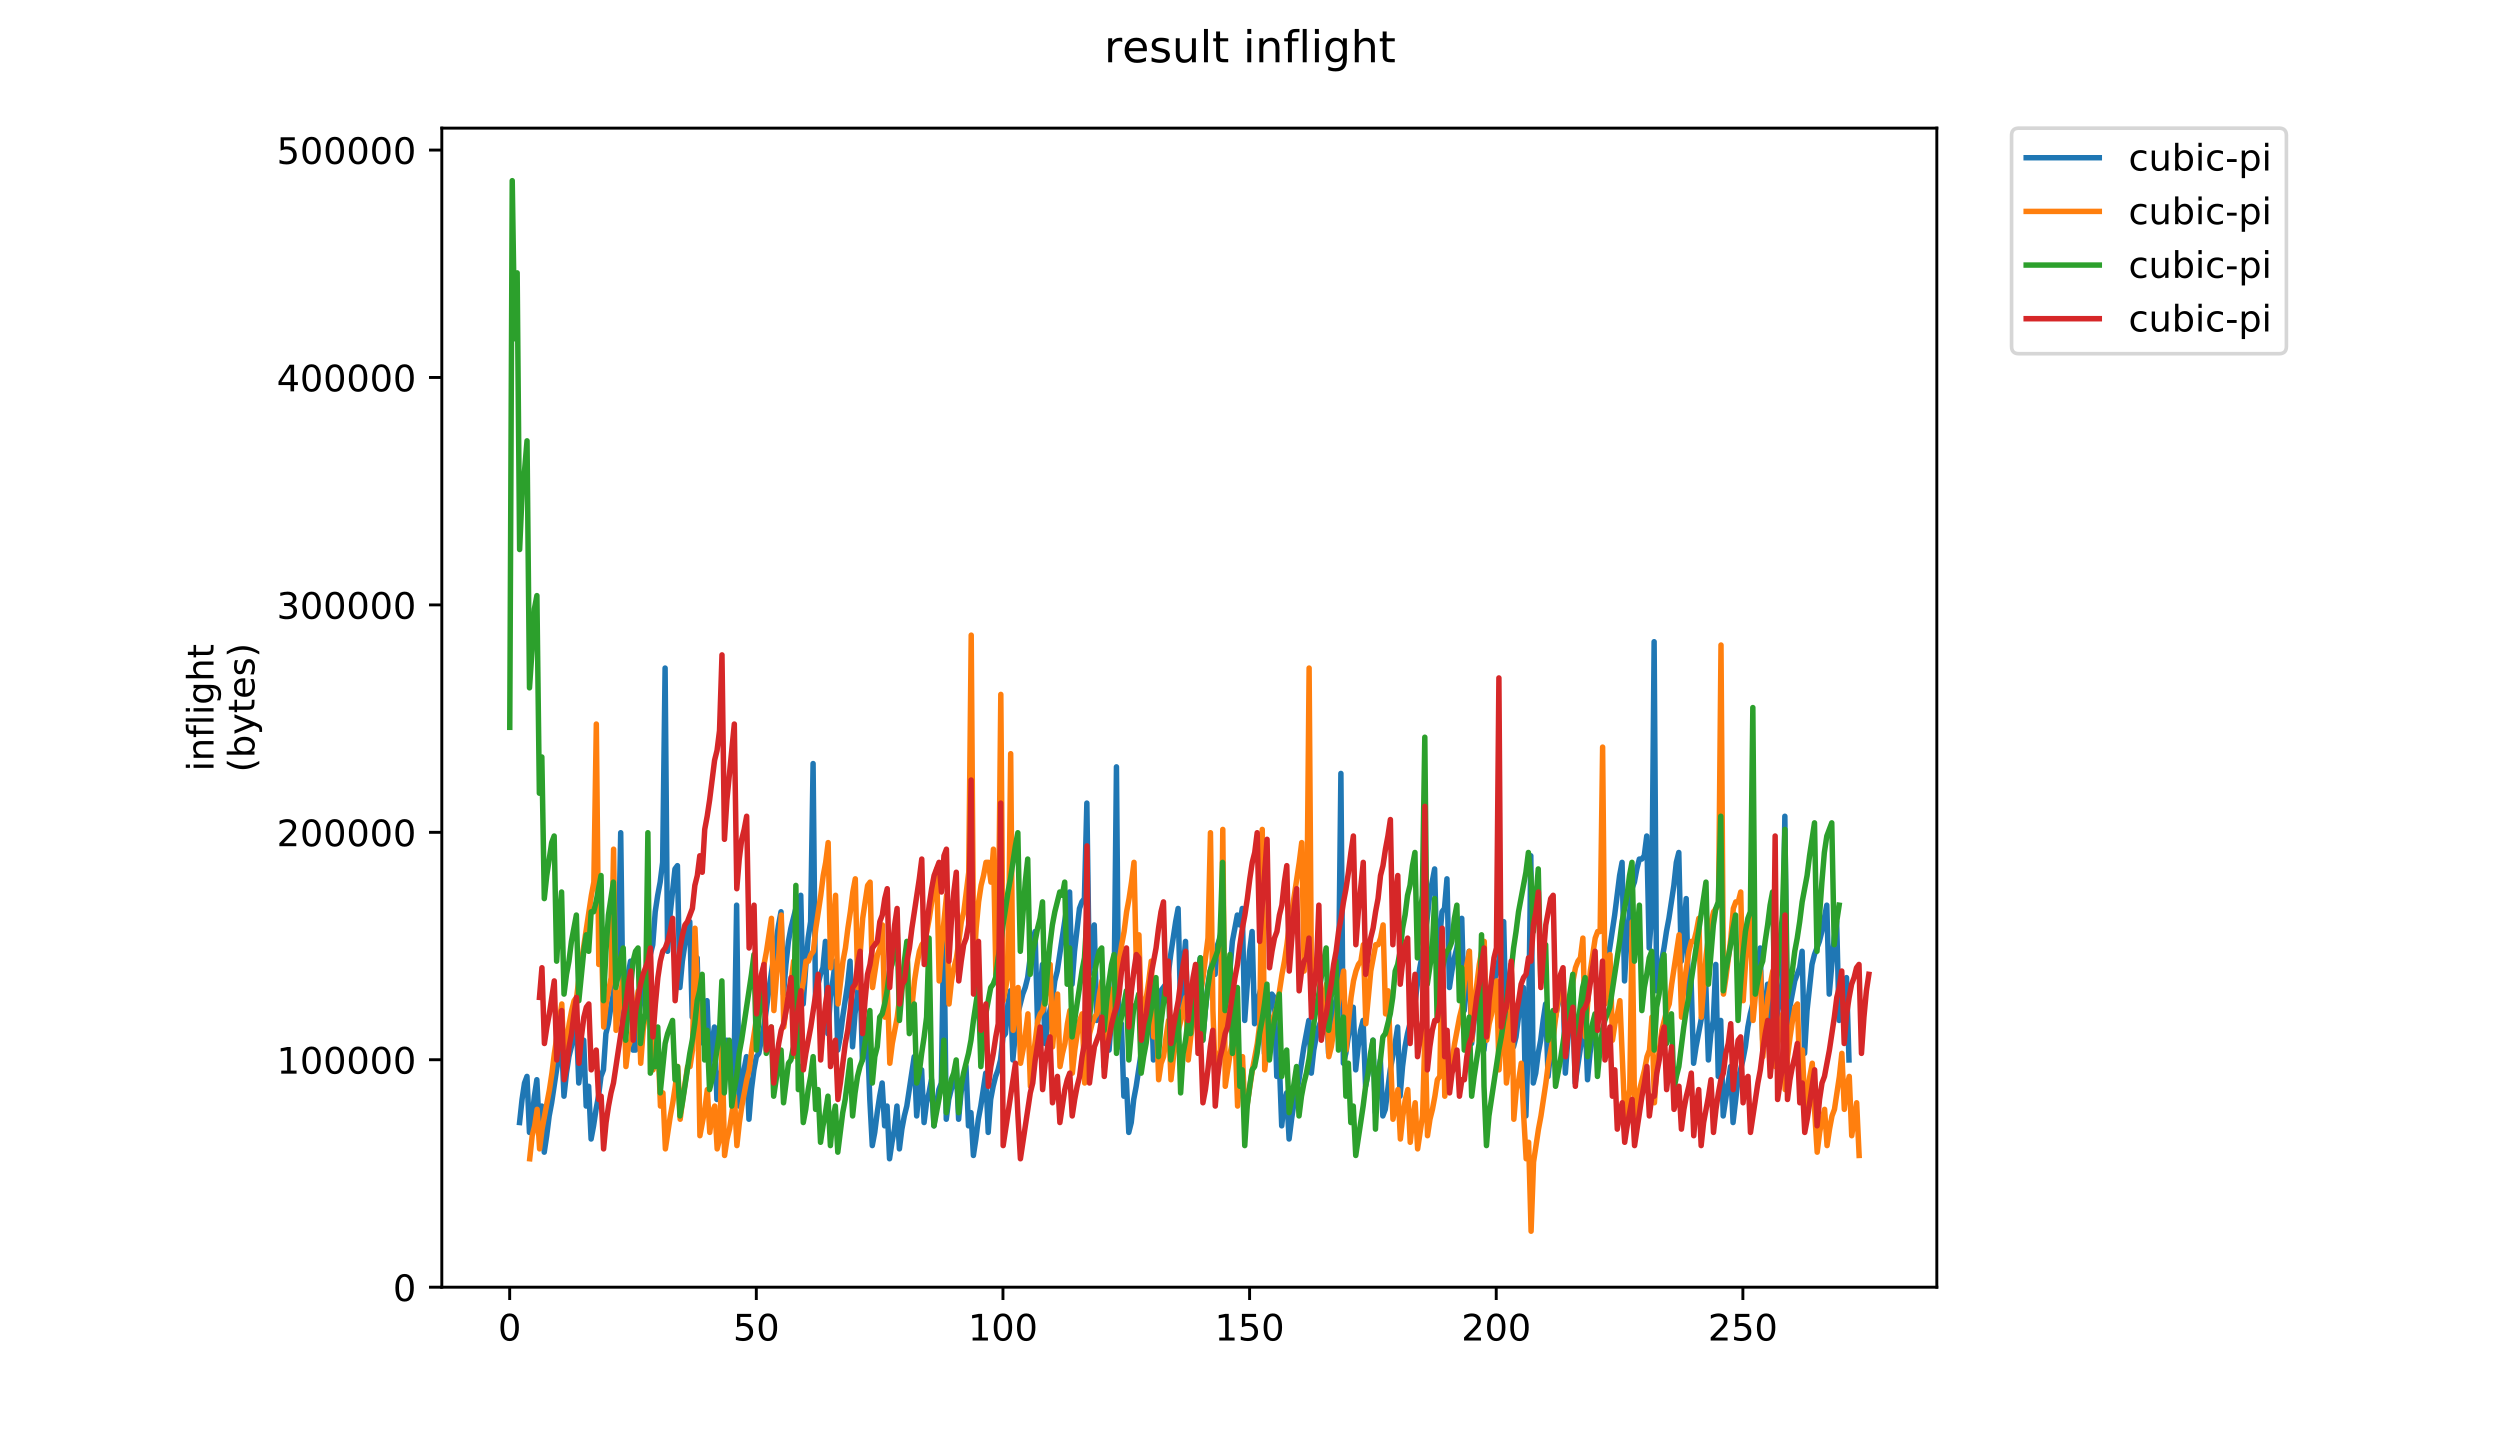 <?xml version="1.0" encoding="utf-8" standalone="no"?>
<!DOCTYPE svg PUBLIC "-//W3C//DTD SVG 1.1//EN"
  "http://www.w3.org/Graphics/SVG/1.1/DTD/svg11.dtd">
<!-- Created with matplotlib (https://matplotlib.org/) -->
<svg height="396pt" version="1.1" viewBox="0 0 684 396" width="684pt" xmlns="http://www.w3.org/2000/svg" xmlns:xlink="http://www.w3.org/1999/xlink">
 <defs>
  <style type="text/css">
*{stroke-linecap:butt;stroke-linejoin:round;}
  </style>
 </defs>
 <g id="figure_1">
  <g id="patch_1">
   <path d="M 0 396 
L 684 396 
L 684 0 
L 0 0 
z
" style="fill:#ffffff;"/>
  </g>
  <g id="axes_1">
   <g id="patch_2">
    <path d="M 120.879 352.174 
L 529.913 352.174 
L 529.913 35.062 
L 120.879 35.062 
z
" style="fill:#ffffff;"/>
   </g>
   <g id="matplotlib.axis_1">
    <g id="xtick_1">
     <g id="line2d_1">
      <defs>
       <path d="M 0 0 
L 0 3.5 
" id="m4f8532f20d" style="stroke:#000000;stroke-width:0.8;"/>
      </defs>
      <g>
       <use style="stroke:#000000;stroke-width:0.8;" x="139.447" xlink:href="#m4f8532f20d" y="352.174"/>
      </g>
     </g>
     <g id="text_1">
      <!-- 0 -->
      <defs>
       <path d="M 31.781 66.406 
Q 24.172 66.406 20.328 58.906 
Q 16.5 51.422 16.5 36.375 
Q 16.5 21.391 20.328 13.891 
Q 24.172 6.391 31.781 6.391 
Q 39.453 6.391 43.281 13.891 
Q 47.125 21.391 47.125 36.375 
Q 47.125 51.422 43.281 58.906 
Q 39.453 66.406 31.781 66.406 
z
M 31.781 74.219 
Q 44.047 74.219 50.516 64.516 
Q 56.984 54.828 56.984 36.375 
Q 56.984 17.969 50.516 8.266 
Q 44.047 -1.422 31.781 -1.422 
Q 19.531 -1.422 13.062 8.266 
Q 6.594 17.969 6.594 36.375 
Q 6.594 54.828 13.062 64.516 
Q 19.531 74.219 31.781 74.219 
z
" id="DejaVuSans-48"/>
      </defs>
      <g transform="translate(136.266 366.773)scale(0.1 -0.1)">
       <use xlink:href="#DejaVuSans-48"/>
      </g>
     </g>
    </g>
    <g id="xtick_2">
     <g id="line2d_2">
      <g>
       <use style="stroke:#000000;stroke-width:0.8;" x="206.928" xlink:href="#m4f8532f20d" y="352.174"/>
      </g>
     </g>
     <g id="text_2">
      <!-- 50 -->
      <defs>
       <path d="M 10.797 72.906 
L 49.516 72.906 
L 49.516 64.594 
L 19.828 64.594 
L 19.828 46.734 
Q 21.969 47.469 24.109 47.828 
Q 26.266 48.188 28.422 48.188 
Q 40.625 48.188 47.75 41.5 
Q 54.891 34.812 54.891 23.391 
Q 54.891 11.625 47.562 5.094 
Q 40.234 -1.422 26.906 -1.422 
Q 22.312 -1.422 17.547 -0.641 
Q 12.797 0.141 7.719 1.703 
L 7.719 11.625 
Q 12.109 9.234 16.797 8.062 
Q 21.484 6.891 26.703 6.891 
Q 35.156 6.891 40.078 11.328 
Q 45.016 15.766 45.016 23.391 
Q 45.016 31 40.078 35.438 
Q 35.156 39.891 26.703 39.891 
Q 22.75 39.891 18.812 39.016 
Q 14.891 38.141 10.797 36.281 
z
" id="DejaVuSans-53"/>
      </defs>
      <g transform="translate(200.565 366.773)scale(0.1 -0.1)">
       <use xlink:href="#DejaVuSans-53"/>
       <use x="63.623" xlink:href="#DejaVuSans-48"/>
      </g>
     </g>
    </g>
    <g id="xtick_3">
     <g id="line2d_3">
      <g>
       <use style="stroke:#000000;stroke-width:0.8;" x="274.409" xlink:href="#m4f8532f20d" y="352.174"/>
      </g>
     </g>
     <g id="text_3">
      <!-- 100 -->
      <defs>
       <path d="M 12.406 8.297 
L 28.516 8.297 
L 28.516 63.922 
L 10.984 60.406 
L 10.984 69.391 
L 28.422 72.906 
L 38.281 72.906 
L 38.281 8.297 
L 54.391 8.297 
L 54.391 0 
L 12.406 0 
z
" id="DejaVuSans-49"/>
      </defs>
      <g transform="translate(264.865 366.773)scale(0.1 -0.1)">
       <use xlink:href="#DejaVuSans-49"/>
       <use x="63.623" xlink:href="#DejaVuSans-48"/>
       <use x="127.246" xlink:href="#DejaVuSans-48"/>
      </g>
     </g>
    </g>
    <g id="xtick_4">
     <g id="line2d_4">
      <g>
       <use style="stroke:#000000;stroke-width:0.8;" x="341.889" xlink:href="#m4f8532f20d" y="352.174"/>
      </g>
     </g>
     <g id="text_4">
      <!-- 150 -->
      <g transform="translate(332.346 366.773)scale(0.1 -0.1)">
       <use xlink:href="#DejaVuSans-49"/>
       <use x="63.623" xlink:href="#DejaVuSans-53"/>
       <use x="127.246" xlink:href="#DejaVuSans-48"/>
      </g>
     </g>
    </g>
    <g id="xtick_5">
     <g id="line2d_5">
      <g>
       <use style="stroke:#000000;stroke-width:0.8;" x="409.37" xlink:href="#m4f8532f20d" y="352.174"/>
      </g>
     </g>
     <g id="text_5">
      <!-- 200 -->
      <defs>
       <path d="M 19.188 8.297 
L 53.609 8.297 
L 53.609 0 
L 7.328 0 
L 7.328 8.297 
Q 12.938 14.109 22.625 23.891 
Q 32.328 33.688 34.812 36.531 
Q 39.547 41.844 41.422 45.531 
Q 43.312 49.219 43.312 52.781 
Q 43.312 58.594 39.234 62.25 
Q 35.156 65.922 28.609 65.922 
Q 23.969 65.922 18.812 64.312 
Q 13.672 62.703 7.812 59.422 
L 7.812 69.391 
Q 13.766 71.781 18.938 73 
Q 24.125 74.219 28.422 74.219 
Q 39.75 74.219 46.484 68.547 
Q 53.219 62.891 53.219 53.422 
Q 53.219 48.922 51.531 44.891 
Q 49.859 40.875 45.406 35.406 
Q 44.188 33.984 37.641 27.219 
Q 31.109 20.453 19.188 8.297 
z
" id="DejaVuSans-50"/>
      </defs>
      <g transform="translate(399.827 366.773)scale(0.1 -0.1)">
       <use xlink:href="#DejaVuSans-50"/>
       <use x="63.623" xlink:href="#DejaVuSans-48"/>
       <use x="127.246" xlink:href="#DejaVuSans-48"/>
      </g>
     </g>
    </g>
    <g id="xtick_6">
     <g id="line2d_6">
      <g>
       <use style="stroke:#000000;stroke-width:0.8;" x="476.851" xlink:href="#m4f8532f20d" y="352.174"/>
      </g>
     </g>
     <g id="text_6">
      <!-- 250 -->
      <g transform="translate(467.308 366.773)scale(0.1 -0.1)">
       <use xlink:href="#DejaVuSans-50"/>
       <use x="63.623" xlink:href="#DejaVuSans-53"/>
       <use x="127.246" xlink:href="#DejaVuSans-48"/>
      </g>
     </g>
    </g>
   </g>
   <g id="matplotlib.axis_2">
    <g id="ytick_1">
     <g id="line2d_7">
      <defs>
       <path d="M 0 0 
L -3.5 0 
" id="m16c6ad4b46" style="stroke:#000000;stroke-width:0.8;"/>
      </defs>
      <g>
       <use style="stroke:#000000;stroke-width:0.8;" x="120.879" xlink:href="#m16c6ad4b46" y="352.174"/>
      </g>
     </g>
     <g id="text_7">
      <!-- 0 -->
      <g transform="translate(107.516 355.973)scale(0.1 -0.1)">
       <use xlink:href="#DejaVuSans-48"/>
      </g>
     </g>
    </g>
    <g id="ytick_2">
     <g id="line2d_8">
      <g>
       <use style="stroke:#000000;stroke-width:0.8;" x="120.879" xlink:href="#m16c6ad4b46" y="289.949"/>
      </g>
     </g>
     <g id="text_8">
      <!-- 100000 -->
      <g transform="translate(75.704 293.749)scale(0.1 -0.1)">
       <use xlink:href="#DejaVuSans-49"/>
       <use x="63.623" xlink:href="#DejaVuSans-48"/>
       <use x="127.246" xlink:href="#DejaVuSans-48"/>
       <use x="190.869" xlink:href="#DejaVuSans-48"/>
       <use x="254.492" xlink:href="#DejaVuSans-48"/>
       <use x="318.115" xlink:href="#DejaVuSans-48"/>
      </g>
     </g>
    </g>
    <g id="ytick_3">
     <g id="line2d_9">
      <g>
       <use style="stroke:#000000;stroke-width:0.8;" x="120.879" xlink:href="#m16c6ad4b46" y="227.725"/>
      </g>
     </g>
     <g id="text_9">
      <!-- 200000 -->
      <g transform="translate(75.704 231.524)scale(0.1 -0.1)">
       <use xlink:href="#DejaVuSans-50"/>
       <use x="63.623" xlink:href="#DejaVuSans-48"/>
       <use x="127.246" xlink:href="#DejaVuSans-48"/>
       <use x="190.869" xlink:href="#DejaVuSans-48"/>
       <use x="254.492" xlink:href="#DejaVuSans-48"/>
       <use x="318.115" xlink:href="#DejaVuSans-48"/>
      </g>
     </g>
    </g>
    <g id="ytick_4">
     <g id="line2d_10">
      <g>
       <use style="stroke:#000000;stroke-width:0.8;" x="120.879" xlink:href="#m16c6ad4b46" y="165.5"/>
      </g>
     </g>
     <g id="text_10">
      <!-- 300000 -->
      <defs>
       <path d="M 40.578 39.312 
Q 47.656 37.797 51.625 33 
Q 55.609 28.219 55.609 21.188 
Q 55.609 10.406 48.188 4.484 
Q 40.766 -1.422 27.094 -1.422 
Q 22.516 -1.422 17.656 -0.516 
Q 12.797 0.391 7.625 2.203 
L 7.625 11.719 
Q 11.719 9.328 16.594 8.109 
Q 21.484 6.891 26.812 6.891 
Q 36.078 6.891 40.938 10.547 
Q 45.797 14.203 45.797 21.188 
Q 45.797 27.641 41.281 31.266 
Q 36.766 34.906 28.719 34.906 
L 20.219 34.906 
L 20.219 43.016 
L 29.109 43.016 
Q 36.375 43.016 40.234 45.922 
Q 44.094 48.828 44.094 54.297 
Q 44.094 59.906 40.109 62.906 
Q 36.141 65.922 28.719 65.922 
Q 24.656 65.922 20.016 65.031 
Q 15.375 64.156 9.812 62.312 
L 9.812 71.094 
Q 15.438 72.656 20.344 73.438 
Q 25.25 74.219 29.594 74.219 
Q 40.828 74.219 47.359 69.109 
Q 53.906 64.016 53.906 55.328 
Q 53.906 49.266 50.438 45.094 
Q 46.969 40.922 40.578 39.312 
z
" id="DejaVuSans-51"/>
      </defs>
      <g transform="translate(75.704 169.299)scale(0.1 -0.1)">
       <use xlink:href="#DejaVuSans-51"/>
       <use x="63.623" xlink:href="#DejaVuSans-48"/>
       <use x="127.246" xlink:href="#DejaVuSans-48"/>
       <use x="190.869" xlink:href="#DejaVuSans-48"/>
       <use x="254.492" xlink:href="#DejaVuSans-48"/>
       <use x="318.115" xlink:href="#DejaVuSans-48"/>
      </g>
     </g>
    </g>
    <g id="ytick_5">
     <g id="line2d_11">
      <g>
       <use style="stroke:#000000;stroke-width:0.8;" x="120.879" xlink:href="#m16c6ad4b46" y="103.275"/>
      </g>
     </g>
     <g id="text_11">
      <!-- 400000 -->
      <defs>
       <path d="M 37.797 64.312 
L 12.891 25.391 
L 37.797 25.391 
z
M 35.203 72.906 
L 47.609 72.906 
L 47.609 25.391 
L 58.016 25.391 
L 58.016 17.188 
L 47.609 17.188 
L 47.609 0 
L 37.797 0 
L 37.797 17.188 
L 4.891 17.188 
L 4.891 26.703 
z
" id="DejaVuSans-52"/>
      </defs>
      <g transform="translate(75.704 107.075)scale(0.1 -0.1)">
       <use xlink:href="#DejaVuSans-52"/>
       <use x="63.623" xlink:href="#DejaVuSans-48"/>
       <use x="127.246" xlink:href="#DejaVuSans-48"/>
       <use x="190.869" xlink:href="#DejaVuSans-48"/>
       <use x="254.492" xlink:href="#DejaVuSans-48"/>
       <use x="318.115" xlink:href="#DejaVuSans-48"/>
      </g>
     </g>
    </g>
    <g id="ytick_6">
     <g id="line2d_12">
      <g>
       <use style="stroke:#000000;stroke-width:0.8;" x="120.879" xlink:href="#m16c6ad4b46" y="41.051"/>
      </g>
     </g>
     <g id="text_12">
      <!-- 500000 -->
      <g transform="translate(75.704 44.85)scale(0.1 -0.1)">
       <use xlink:href="#DejaVuSans-53"/>
       <use x="63.623" xlink:href="#DejaVuSans-48"/>
       <use x="127.246" xlink:href="#DejaVuSans-48"/>
       <use x="190.869" xlink:href="#DejaVuSans-48"/>
       <use x="254.492" xlink:href="#DejaVuSans-48"/>
       <use x="318.115" xlink:href="#DejaVuSans-48"/>
      </g>
     </g>
    </g>
    <g id="text_13">
     <!-- inflight -->
     <defs>
      <path d="M 9.422 54.688 
L 18.406 54.688 
L 18.406 0 
L 9.422 0 
z
M 9.422 75.984 
L 18.406 75.984 
L 18.406 64.594 
L 9.422 64.594 
z
" id="DejaVuSans-105"/>
      <path d="M 54.891 33.016 
L 54.891 0 
L 45.906 0 
L 45.906 32.719 
Q 45.906 40.484 42.875 44.328 
Q 39.844 48.188 33.797 48.188 
Q 26.516 48.188 22.312 43.547 
Q 18.109 38.922 18.109 30.906 
L 18.109 0 
L 9.078 0 
L 9.078 54.688 
L 18.109 54.688 
L 18.109 46.188 
Q 21.344 51.125 25.703 53.562 
Q 30.078 56 35.797 56 
Q 45.219 56 50.047 50.172 
Q 54.891 44.344 54.891 33.016 
z
" id="DejaVuSans-110"/>
      <path d="M 37.109 75.984 
L 37.109 68.5 
L 28.516 68.5 
Q 23.688 68.5 21.797 66.547 
Q 19.922 64.594 19.922 59.516 
L 19.922 54.688 
L 34.719 54.688 
L 34.719 47.703 
L 19.922 47.703 
L 19.922 0 
L 10.891 0 
L 10.891 47.703 
L 2.297 47.703 
L 2.297 54.688 
L 10.891 54.688 
L 10.891 58.5 
Q 10.891 67.625 15.141 71.797 
Q 19.391 75.984 28.609 75.984 
z
" id="DejaVuSans-102"/>
      <path d="M 9.422 75.984 
L 18.406 75.984 
L 18.406 0 
L 9.422 0 
z
" id="DejaVuSans-108"/>
      <path d="M 45.406 27.984 
Q 45.406 37.75 41.375 43.109 
Q 37.359 48.484 30.078 48.484 
Q 22.859 48.484 18.828 43.109 
Q 14.797 37.75 14.797 27.984 
Q 14.797 18.266 18.828 12.891 
Q 22.859 7.516 30.078 7.516 
Q 37.359 7.516 41.375 12.891 
Q 45.406 18.266 45.406 27.984 
z
M 54.391 6.781 
Q 54.391 -7.172 48.188 -13.984 
Q 42 -20.797 29.203 -20.797 
Q 24.469 -20.797 20.266 -20.094 
Q 16.062 -19.391 12.109 -17.922 
L 12.109 -9.188 
Q 16.062 -11.328 19.922 -12.344 
Q 23.781 -13.375 27.781 -13.375 
Q 36.625 -13.375 41.016 -8.766 
Q 45.406 -4.156 45.406 5.172 
L 45.406 9.625 
Q 42.625 4.781 38.281 2.391 
Q 33.938 0 27.875 0 
Q 17.828 0 11.672 7.656 
Q 5.516 15.328 5.516 27.984 
Q 5.516 40.672 11.672 48.328 
Q 17.828 56 27.875 56 
Q 33.938 56 38.281 53.609 
Q 42.625 51.219 45.406 46.391 
L 45.406 54.688 
L 54.391 54.688 
z
" id="DejaVuSans-103"/>
      <path d="M 54.891 33.016 
L 54.891 0 
L 45.906 0 
L 45.906 32.719 
Q 45.906 40.484 42.875 44.328 
Q 39.844 48.188 33.797 48.188 
Q 26.516 48.188 22.312 43.547 
Q 18.109 38.922 18.109 30.906 
L 18.109 0 
L 9.078 0 
L 9.078 75.984 
L 18.109 75.984 
L 18.109 46.188 
Q 21.344 51.125 25.703 53.562 
Q 30.078 56 35.797 56 
Q 45.219 56 50.047 50.172 
Q 54.891 44.344 54.891 33.016 
z
" id="DejaVuSans-104"/>
      <path d="M 18.312 70.219 
L 18.312 54.688 
L 36.812 54.688 
L 36.812 47.703 
L 18.312 47.703 
L 18.312 18.016 
Q 18.312 11.328 20.141 9.422 
Q 21.969 7.516 27.594 7.516 
L 36.812 7.516 
L 36.812 0 
L 27.594 0 
Q 17.188 0 13.234 3.875 
Q 9.281 7.766 9.281 18.016 
L 9.281 47.703 
L 2.688 47.703 
L 2.688 54.688 
L 9.281 54.688 
L 9.281 70.219 
z
" id="DejaVuSans-116"/>
     </defs>
     <g transform="translate(58.426 211.018)rotate(-90)scale(0.1 -0.1)">
      <use xlink:href="#DejaVuSans-105"/>
      <use x="27.783" xlink:href="#DejaVuSans-110"/>
      <use x="91.162" xlink:href="#DejaVuSans-102"/>
      <use x="126.367" xlink:href="#DejaVuSans-108"/>
      <use x="154.15" xlink:href="#DejaVuSans-105"/>
      <use x="181.934" xlink:href="#DejaVuSans-103"/>
      <use x="245.41" xlink:href="#DejaVuSans-104"/>
      <use x="308.789" xlink:href="#DejaVuSans-116"/>
     </g>
     <!-- (bytes) -->
     <defs>
      <path d="M 31 75.875 
Q 24.469 64.656 21.281 53.656 
Q 18.109 42.672 18.109 31.391 
Q 18.109 20.125 21.312 9.062 
Q 24.516 -2 31 -13.188 
L 23.188 -13.188 
Q 15.875 -1.703 12.234 9.375 
Q 8.594 20.453 8.594 31.391 
Q 8.594 42.281 12.203 53.312 
Q 15.828 64.359 23.188 75.875 
z
" id="DejaVuSans-40"/>
      <path d="M 48.688 27.297 
Q 48.688 37.203 44.609 42.844 
Q 40.531 48.484 33.406 48.484 
Q 26.266 48.484 22.188 42.844 
Q 18.109 37.203 18.109 27.297 
Q 18.109 17.391 22.188 11.75 
Q 26.266 6.109 33.406 6.109 
Q 40.531 6.109 44.609 11.75 
Q 48.688 17.391 48.688 27.297 
z
M 18.109 46.391 
Q 20.953 51.266 25.266 53.625 
Q 29.594 56 35.594 56 
Q 45.562 56 51.781 48.094 
Q 58.016 40.188 58.016 27.297 
Q 58.016 14.406 51.781 6.484 
Q 45.562 -1.422 35.594 -1.422 
Q 29.594 -1.422 25.266 0.953 
Q 20.953 3.328 18.109 8.203 
L 18.109 0 
L 9.078 0 
L 9.078 75.984 
L 18.109 75.984 
z
" id="DejaVuSans-98"/>
      <path d="M 32.172 -5.078 
Q 28.375 -14.844 24.75 -17.812 
Q 21.141 -20.797 15.094 -20.797 
L 7.906 -20.797 
L 7.906 -13.281 
L 13.188 -13.281 
Q 16.891 -13.281 18.938 -11.516 
Q 21 -9.766 23.484 -3.219 
L 25.094 0.875 
L 2.984 54.688 
L 12.5 54.688 
L 29.594 11.922 
L 46.688 54.688 
L 56.203 54.688 
z
" id="DejaVuSans-121"/>
      <path d="M 56.203 29.594 
L 56.203 25.203 
L 14.891 25.203 
Q 15.484 15.922 20.484 11.062 
Q 25.484 6.203 34.422 6.203 
Q 39.594 6.203 44.453 7.469 
Q 49.312 8.734 54.109 11.281 
L 54.109 2.781 
Q 49.266 0.734 44.188 -0.344 
Q 39.109 -1.422 33.891 -1.422 
Q 20.797 -1.422 13.156 6.188 
Q 5.516 13.812 5.516 26.812 
Q 5.516 40.234 12.766 48.109 
Q 20.016 56 32.328 56 
Q 43.359 56 49.781 48.891 
Q 56.203 41.797 56.203 29.594 
z
M 47.219 32.234 
Q 47.125 39.594 43.094 43.984 
Q 39.062 48.391 32.422 48.391 
Q 24.906 48.391 20.391 44.141 
Q 15.875 39.891 15.188 32.172 
z
" id="DejaVuSans-101"/>
      <path d="M 44.281 53.078 
L 44.281 44.578 
Q 40.484 46.531 36.375 47.5 
Q 32.281 48.484 27.875 48.484 
Q 21.188 48.484 17.844 46.438 
Q 14.5 44.391 14.5 40.281 
Q 14.5 37.156 16.891 35.375 
Q 19.281 33.594 26.516 31.984 
L 29.594 31.297 
Q 39.156 29.25 43.188 25.516 
Q 47.219 21.781 47.219 15.094 
Q 47.219 7.469 41.188 3.016 
Q 35.156 -1.422 24.609 -1.422 
Q 20.219 -1.422 15.453 -0.562 
Q 10.688 0.297 5.422 2 
L 5.422 11.281 
Q 10.406 8.688 15.234 7.391 
Q 20.062 6.109 24.812 6.109 
Q 31.156 6.109 34.562 8.281 
Q 37.984 10.453 37.984 14.406 
Q 37.984 18.062 35.516 20.016 
Q 33.062 21.969 24.703 23.781 
L 21.578 24.516 
Q 13.234 26.266 9.516 29.906 
Q 5.812 33.547 5.812 39.891 
Q 5.812 47.609 11.281 51.797 
Q 16.75 56 26.812 56 
Q 31.781 56 36.172 55.266 
Q 40.578 54.547 44.281 53.078 
z
" id="DejaVuSans-115"/>
      <path d="M 8.016 75.875 
L 15.828 75.875 
Q 23.141 64.359 26.781 53.312 
Q 30.422 42.281 30.422 31.391 
Q 30.422 20.453 26.781 9.375 
Q 23.141 -1.703 15.828 -13.188 
L 8.016 -13.188 
Q 14.5 -2 17.703 9.062 
Q 20.906 20.125 20.906 31.391 
Q 20.906 42.672 17.703 53.656 
Q 14.5 64.656 8.016 75.875 
z
" id="DejaVuSans-41"/>
     </defs>
     <g transform="translate(69.624 211.295)rotate(-90)scale(0.1 -0.1)">
      <use xlink:href="#DejaVuSans-40"/>
      <use x="39.014" xlink:href="#DejaVuSans-98"/>
      <use x="102.49" xlink:href="#DejaVuSans-121"/>
      <use x="161.67" xlink:href="#DejaVuSans-116"/>
      <use x="200.879" xlink:href="#DejaVuSans-101"/>
      <use x="262.402" xlink:href="#DejaVuSans-115"/>
      <use x="314.502" xlink:href="#DejaVuSans-41"/>
     </g>
    </g>
   </g>
   <g id="line2d_13">
    <path clip-path="url(#pca7f73ada2)" d="M 142.157 307.123 
L 142.832 300.816 
L 143.506 296.311 
L 144.181 294.509 
L 144.856 309.827 
L 145.531 306.222 
L 146.206 299.915 
L 146.88 295.41 
L 147.555 308.926 
L 148.23 302.618 
L 148.905 315.233 
L 149.58 310.728 
L 150.255 305.321 
L 150.929 301.717 
L 152.954 288.202 
L 153.629 284.598 
L 154.303 299.915 
L 154.978 293.608 
L 155.653 289.103 
L 156.328 286.4 
L 157.677 279.192 
L 158.352 296.311 
L 159.702 284.598 
L 160.377 302.618 
L 161.051 297.212 
L 161.726 311.629 
L 162.401 308.025 
L 163.076 303.519 
L 163.751 299.915 
L 164.426 294.509 
L 165.1 292.707 
L 165.775 282.796 
L 166.45 280.093 
L 167.125 275.588 
L 167.8 271.984 
L 168.474 266.578 
L 169.149 262.974 
L 169.824 227.834 
L 170.499 280.093 
L 171.848 266.578 
L 172.523 262.974 
L 173.198 287.301 
L 173.873 287.301 
L 174.548 279.192 
L 175.222 274.687 
L 176.572 267.479 
L 177.247 261.172 
L 177.922 261.172 
L 178.596 258.469 
L 179.271 249.459 
L 179.946 244.954 
L 180.621 241.35 
L 181.296 235.943 
L 181.971 182.784 
L 182.645 260.271 
L 183.32 250.36 
L 184.67 237.745 
L 185.345 236.844 
L 186.019 270.182 
L 186.694 262.974 
L 187.369 258.469 
L 188.044 255.766 
L 188.719 252.162 
L 189.393 278.291 
L 190.743 262.073 
L 191.418 285.499 
L 192.093 280.994 
L 192.767 281.895 
L 193.442 273.786 
L 194.117 291.806 
L 194.792 285.499 
L 195.467 280.994 
L 196.142 300.816 
L 196.816 295.41 
L 197.491 292.707 
L 198.166 288.202 
L 198.841 284.598 
L 199.516 286.4 
L 200.19 298.113 
L 200.865 290.004 
L 201.54 247.657 
L 202.215 302.618 
L 202.89 297.212 
L 203.564 292.707 
L 204.239 289.103 
L 204.914 306.222 
L 205.589 298.113 
L 206.264 292.707 
L 206.938 289.103 
L 207.613 288.202 
L 208.963 280.994 
L 209.638 276.489 
L 210.313 271.083 
L 213.012 253.063 
L 213.687 249.459 
L 214.361 271.984 
L 215.036 263.875 
L 215.711 257.568 
L 216.386 253.964 
L 217.735 248.558 
L 218.41 247.657 
L 219.085 244.954 
L 219.76 274.687 
L 220.435 264.776 
L 221.109 256.667 
L 221.784 252.162 
L 222.459 208.913 
L 223.134 274.687 
L 223.809 269.281 
L 224.483 266.578 
L 225.158 264.776 
L 225.833 257.568 
L 226.508 282.796 
L 227.183 272.885 
L 227.858 268.38 
L 228.532 262.974 
L 229.207 287.301 
L 229.882 283.697 
L 230.557 278.291 
L 231.906 269.281 
L 232.581 262.974 
L 233.256 286.4 
L 233.931 277.39 
L 234.606 271.984 
L 235.28 265.677 
L 235.955 290.004 
L 237.305 282.796 
L 237.98 300.816 
L 238.654 313.431 
L 239.329 309.827 
L 240.004 304.42 
L 240.679 299.915 
L 241.354 296.311 
L 242.029 308.025 
L 242.703 302.618 
L 243.378 317.035 
L 244.053 312.53 
L 244.728 308.926 
L 245.403 302.618 
L 246.077 314.332 
L 246.752 308.926 
L 247.427 305.321 
L 248.102 302.618 
L 250.126 289.103 
L 250.801 305.321 
L 251.476 298.113 
L 252.151 292.707 
L 252.825 307.123 
L 253.5 301.717 
L 254.175 299.014 
L 254.85 295.41 
L 255.525 308.025 
L 256.2 302.618 
L 256.874 298.113 
L 257.549 296.311 
L 258.224 253.063 
L 258.899 306.222 
L 259.574 300.816 
L 260.248 298.113 
L 260.923 296.311 
L 261.598 290.905 
L 262.273 306.222 
L 262.948 299.014 
L 263.622 294.509 
L 264.297 291.806 
L 264.972 308.025 
L 265.647 304.42 
L 266.322 316.134 
L 266.996 311.629 
L 267.671 306.222 
L 268.346 302.618 
L 269.696 293.608 
L 270.371 309.827 
L 271.045 300.816 
L 271.72 297.212 
L 272.395 294.509 
L 273.07 292.707 
L 273.745 290.004 
L 274.419 283.697 
L 275.094 282.796 
L 275.769 274.687 
L 276.444 271.083 
L 277.119 290.004 
L 277.793 282.796 
L 278.468 277.39 
L 279.818 271.984 
L 280.493 270.182 
L 281.167 267.479 
L 281.842 262.073 
L 282.517 257.568 
L 283.192 254.865 
L 283.867 280.093 
L 284.541 271.083 
L 285.216 263.875 
L 285.891 285.499 
L 287.241 276.489 
L 287.916 273.786 
L 288.59 268.38 
L 289.265 265.677 
L 291.964 247.657 
L 292.639 244.053 
L 293.314 269.281 
L 293.989 260.271 
L 295.338 248.558 
L 296.013 246.756 
L 296.688 245.855 
L 297.363 219.725 
L 298.038 266.578 
L 298.712 258.469 
L 299.387 253.063 
L 300.062 279.192 
L 300.737 273.786 
L 301.412 270.182 
L 302.087 291.806 
L 302.761 287.301 
L 303.436 287.301 
L 304.111 278.291 
L 304.786 273.786 
L 305.461 209.814 
L 306.135 286.4 
L 306.81 280.093 
L 307.485 299.915 
L 308.16 295.41 
L 308.835 309.827 
L 309.509 307.123 
L 310.184 300.816 
L 310.859 297.212 
L 312.209 288.202 
L 312.883 282.796 
L 314.908 269.281 
L 315.583 290.004 
L 316.258 281.895 
L 317.607 271.083 
L 318.957 269.281 
L 319.632 266.578 
L 320.306 261.172 
L 321.656 252.162 
L 322.331 248.558 
L 323.006 275.588 
L 323.68 265.677 
L 324.355 257.568 
L 325.03 282.796 
L 325.705 278.291 
L 326.38 274.687 
L 327.054 271.984 
L 327.729 266.578 
L 328.404 262.073 
L 329.079 284.598 
L 329.754 276.489 
L 330.429 270.182 
L 331.103 265.677 
L 331.778 262.974 
L 332.453 266.578 
L 333.128 258.469 
L 333.803 256.667 
L 334.477 251.261 
L 335.152 274.687 
L 335.827 265.677 
L 336.502 265.677 
L 337.177 257.568 
L 338.526 250.36 
L 339.201 253.063 
L 339.876 248.558 
L 340.551 279.192 
L 341.9 260.271 
L 342.575 254.865 
L 343.25 280.093 
L 343.925 274.687 
L 345.274 269.281 
L 345.949 288.202 
L 346.624 280.994 
L 347.299 275.588 
L 347.974 271.984 
L 348.648 272.885 
L 349.323 294.509 
L 349.998 290.004 
L 350.673 308.025 
L 351.348 301.717 
L 352.022 299.014 
L 352.697 311.629 
L 353.372 306.222 
L 354.047 301.717 
L 354.722 299.014 
L 355.396 295.41 
L 356.746 286.4 
L 358.096 279.192 
L 358.77 293.608 
L 359.445 287.301 
L 360.12 283.697 
L 360.795 280.994 
L 361.47 279.192 
L 362.145 274.687 
L 362.819 271.083 
L 363.494 288.202 
L 364.169 282.796 
L 364.844 275.588 
L 365.519 273.786 
L 366.193 271.083 
L 366.868 211.616 
L 367.543 290.905 
L 368.218 288.202 
L 368.893 283.697 
L 369.567 280.093 
L 370.242 275.588 
L 370.917 292.707 
L 371.592 286.4 
L 372.267 281.895 
L 372.941 279.192 
L 373.616 297.212 
L 374.966 290.004 
L 375.641 284.598 
L 376.316 304.42 
L 376.99 295.41 
L 377.665 290.004 
L 378.34 305.321 
L 379.015 303.519 
L 380.364 292.707 
L 381.714 285.499 
L 382.389 280.994 
L 383.064 299.915 
L 383.738 291.806 
L 384.413 286.4 
L 385.088 282.796 
L 385.763 280.093 
L 386.438 279.192 
L 387.112 274.687 
L 387.787 269.281 
L 388.462 264.776 
L 389.137 261.172 
L 389.812 255.766 
L 390.487 251.261 
L 391.161 244.954 
L 392.511 237.745 
L 393.186 264.776 
L 394.535 249.459 
L 395.21 248.558 
L 395.885 240.449 
L 396.56 270.182 
L 397.235 265.677 
L 397.909 262.073 
L 398.584 259.37 
L 399.259 254.865 
L 399.934 251.261 
L 400.609 276.489 
L 401.283 267.479 
L 401.958 260.271 
L 402.633 285.499 
L 403.308 279.192 
L 403.983 276.489 
L 404.657 271.083 
L 405.332 266.578 
L 406.007 287.301 
L 407.357 274.687 
L 408.032 270.182 
L 409.381 266.578 
L 410.056 262.974 
L 410.731 258.469 
L 411.406 252.162 
L 412.08 281.895 
L 412.755 271.984 
L 413.43 263.875 
L 414.105 286.4 
L 414.78 283.697 
L 415.454 278.291 
L 416.129 274.687 
L 416.804 270.182 
L 417.479 305.321 
L 418.154 284.598 
L 418.828 234.141 
L 419.503 296.311 
L 420.178 293.608 
L 420.853 288.202 
L 421.528 284.598 
L 422.203 279.192 
L 422.877 274.687 
L 423.552 294.509 
L 424.227 288.202 
L 424.902 280.093 
L 425.577 278.291 
L 426.251 274.687 
L 426.926 272.885 
L 427.601 268.38 
L 428.276 293.608 
L 428.951 284.598 
L 429.625 277.39 
L 430.3 273.786 
L 430.975 296.311 
L 433.674 278.291 
L 434.349 295.41 
L 435.024 288.202 
L 435.699 283.697 
L 436.374 280.994 
L 437.048 279.192 
L 437.723 276.489 
L 438.398 271.083 
L 439.073 267.479 
L 439.748 262.974 
L 440.422 259.37 
L 441.772 250.36 
L 443.122 239.547 
L 443.796 235.943 
L 444.471 268.38 
L 445.146 256.667 
L 446.496 243.152 
L 447.17 241.35 
L 447.845 237.745 
L 448.52 235.042 
L 449.195 235.042 
L 449.87 234.141 
L 450.545 228.735 
L 451.219 259.37 
L 451.894 250.36 
L 452.569 175.576 
L 453.244 271.083 
L 453.919 268.38 
L 454.593 262.974 
L 455.268 259.37 
L 455.943 254.865 
L 456.618 251.261 
L 457.967 242.251 
L 458.642 235.943 
L 459.317 233.24 
L 459.992 262.974 
L 461.341 245.855 
L 462.016 274.687 
L 462.691 268.38 
L 463.366 290.905 
L 464.041 286.4 
L 466.065 275.588 
L 466.74 270.182 
L 467.415 290.004 
L 468.09 282.796 
L 468.764 279.192 
L 469.439 263.875 
L 470.114 294.509 
L 470.789 279.192 
L 471.464 305.321 
L 473.488 291.806 
L 474.163 307.123 
L 475.512 295.41 
L 476.862 290.004 
L 477.537 286.4 
L 478.212 280.994 
L 478.886 277.39 
L 479.561 274.687 
L 480.236 270.182 
L 481.586 259.37 
L 482.261 284.598 
L 482.935 275.588 
L 483.61 269.281 
L 484.285 289.103 
L 484.96 288.202 
L 485.635 283.697 
L 486.309 277.39 
L 487.659 268.38 
L 488.334 223.329 
L 489.009 283.697 
L 489.683 275.588 
L 491.033 268.38 
L 492.383 264.776 
L 493.057 260.271 
L 493.732 288.202 
L 494.407 276.489 
L 495.757 263.875 
L 496.432 261.172 
L 497.781 257.568 
L 498.456 254.865 
L 499.806 247.657 
L 500.48 271.984 
L 501.83 256.667 
L 502.505 252.162 
L 503.18 279.192 
L 503.854 273.786 
L 504.529 271.083 
L 505.204 267.479 
L 505.879 290.004 
L 505.879 290.004 
" style="fill:none;stroke:#1f77b4;stroke-linecap:square;stroke-width:1.5;"/>
   </g>
   <g id="line2d_14">
    <path clip-path="url(#pca7f73ada2)" d="M 144.933 317.035 
L 145.608 310.728 
L 146.283 308.025 
L 146.957 303.519 
L 147.632 314.332 
L 148.307 308.926 
L 150.331 298.113 
L 151.006 293.608 
L 151.681 288.202 
L 153.705 274.687 
L 154.38 291.806 
L 155.055 284.598 
L 155.73 280.093 
L 156.405 276.489 
L 157.08 273.786 
L 157.754 272.885 
L 158.429 267.479 
L 161.803 244.954 
L 162.478 241.35 
L 163.153 198.101 
L 163.828 263.875 
L 164.502 254.865 
L 165.177 280.994 
L 165.852 274.687 
L 167.202 267.479 
L 167.876 232.339 
L 168.551 281.895 
L 169.901 271.083 
L 170.576 267.479 
L 171.251 291.806 
L 171.925 286.4 
L 172.6 284.598 
L 173.275 279.192 
L 173.95 274.687 
L 174.625 271.083 
L 175.299 290.905 
L 175.974 281.895 
L 177.324 272.885 
L 177.999 271.083 
L 178.673 292.707 
L 179.348 288.202 
L 180.023 285.499 
L 180.698 302.618 
L 181.373 299.014 
L 182.047 314.332 
L 183.397 305.321 
L 184.072 301.717 
L 184.747 297.212 
L 185.422 291.806 
L 186.096 306.222 
L 186.771 300.816 
L 188.121 291.806 
L 188.796 291.806 
L 189.47 287.301 
L 190.145 253.964 
L 190.82 271.083 
L 191.495 310.728 
L 192.844 303.519 
L 193.519 298.113 
L 194.194 309.827 
L 194.869 304.42 
L 195.544 302.618 
L 196.218 314.332 
L 196.893 311.629 
L 197.568 286.4 
L 198.243 316.134 
L 198.918 311.629 
L 199.592 308.926 
L 200.942 299.915 
L 201.617 313.431 
L 202.292 307.123 
L 202.967 302.618 
L 204.316 295.41 
L 204.991 292.707 
L 205.666 287.301 
L 207.015 278.291 
L 207.69 274.687 
L 209.04 263.875 
L 209.715 260.271 
L 211.064 251.261 
L 211.739 276.489 
L 212.414 267.479 
L 213.089 261.172 
L 213.763 250.36 
L 214.438 280.994 
L 215.113 275.588 
L 215.788 272.885 
L 216.463 268.38 
L 217.138 262.974 
L 217.812 289.103 
L 218.487 278.291 
L 219.162 271.984 
L 219.837 268.38 
L 220.512 262.974 
L 221.186 262.974 
L 221.861 261.172 
L 222.536 260.271 
L 223.211 253.964 
L 224.56 244.954 
L 225.235 239.547 
L 225.91 235.943 
L 226.585 230.537 
L 227.26 264.776 
L 227.934 253.964 
L 228.609 244.954 
L 229.284 274.687 
L 230.634 262.974 
L 231.309 259.37 
L 231.983 253.964 
L 232.658 249.459 
L 233.333 244.053 
L 234.008 240.449 
L 234.683 270.182 
L 236.032 251.261 
L 237.382 242.251 
L 238.057 241.35 
L 238.731 270.182 
L 240.081 261.172 
L 240.756 259.37 
L 241.431 253.063 
L 242.105 278.291 
L 242.78 270.182 
L 243.455 290.905 
L 244.13 285.499 
L 245.48 278.291 
L 246.154 272.885 
L 248.179 259.37 
L 248.854 281.895 
L 250.203 268.38 
L 250.878 263.875 
L 251.553 260.271 
L 252.228 258.469 
L 252.902 257.568 
L 253.577 254.865 
L 254.252 251.261 
L 256.276 237.745 
L 256.951 268.38 
L 257.626 258.469 
L 258.976 244.954 
L 259.65 274.687 
L 260.325 268.38 
L 261 264.776 
L 261.675 262.073 
L 262.35 257.568 
L 263.025 252.162 
L 263.699 249.459 
L 265.049 238.646 
L 265.724 173.774 
L 266.399 265.677 
L 267.073 253.964 
L 267.748 246.756 
L 268.423 242.251 
L 269.098 239.547 
L 269.773 235.943 
L 270.447 235.943 
L 271.122 241.35 
L 271.797 232.339 
L 272.472 266.578 
L 273.147 255.766 
L 273.821 189.992 
L 274.496 273.786 
L 275.846 266.578 
L 276.521 206.21 
L 277.196 281.895 
L 278.545 270.182 
L 279.22 290.905 
L 279.895 287.301 
L 280.57 282.796 
L 281.244 277.39 
L 281.919 297.212 
L 282.594 290.004 
L 283.944 279.192 
L 284.618 277.39 
L 285.293 276.489 
L 285.968 272.885 
L 287.318 263.875 
L 287.992 286.4 
L 288.667 278.291 
L 289.342 271.984 
L 290.017 291.806 
L 290.692 288.202 
L 291.367 285.499 
L 292.041 280.093 
L 292.716 276.489 
L 293.391 293.608 
L 294.066 287.301 
L 294.741 282.796 
L 295.415 279.192 
L 296.09 277.39 
L 296.765 296.311 
L 297.44 288.202 
L 298.115 282.796 
L 298.789 280.093 
L 299.464 278.291 
L 300.139 277.39 
L 300.814 271.984 
L 301.489 268.38 
L 302.163 286.4 
L 302.838 280.093 
L 303.513 278.291 
L 304.188 271.083 
L 304.863 270.182 
L 305.538 267.479 
L 306.887 258.469 
L 307.562 254.865 
L 308.237 249.459 
L 308.912 245.855 
L 309.586 241.35 
L 310.261 235.943 
L 310.936 265.677 
L 311.611 255.766 
L 312.286 279.192 
L 312.96 273.786 
L 313.635 272.885 
L 314.31 268.38 
L 314.985 262.974 
L 315.66 283.697 
L 316.334 276.489 
L 317.009 295.41 
L 317.684 290.905 
L 318.359 289.103 
L 319.034 283.697 
L 319.708 279.192 
L 320.383 295.41 
L 321.058 289.103 
L 321.733 284.598 
L 323.083 279.192 
L 323.757 275.588 
L 324.432 272.885 
L 325.107 290.004 
L 325.782 283.697 
L 326.457 279.192 
L 327.131 275.588 
L 327.806 272.885 
L 328.481 271.984 
L 329.156 267.479 
L 330.505 256.667 
L 331.18 227.834 
L 331.855 276.489 
L 332.53 295.41 
L 333.205 290.004 
L 333.879 287.301 
L 334.554 226.933 
L 335.229 297.212 
L 336.579 288.202 
L 337.254 284.598 
L 337.928 283.697 
L 338.603 302.618 
L 339.278 293.608 
L 339.953 289.103 
L 340.628 305.321 
L 341.302 301.717 
L 342.652 292.707 
L 344.002 285.499 
L 344.676 280.093 
L 345.351 226.933 
L 346.026 292.707 
L 346.701 286.4 
L 347.376 281.895 
L 348.05 279.192 
L 349.4 275.588 
L 350.75 266.578 
L 351.425 262.974 
L 352.099 258.469 
L 352.774 253.063 
L 353.449 249.459 
L 355.473 235.943 
L 356.148 230.537 
L 356.823 265.677 
L 357.498 254.865 
L 358.173 182.784 
L 358.847 273.786 
L 359.522 268.38 
L 360.197 264.776 
L 360.872 259.37 
L 361.547 281.895 
L 362.221 273.786 
L 362.896 269.281 
L 363.571 289.103 
L 364.246 286.4 
L 364.921 281.895 
L 365.596 278.291 
L 366.945 269.281 
L 367.62 265.677 
L 368.295 287.301 
L 368.97 279.192 
L 369.644 272.885 
L 370.319 268.38 
L 370.994 265.677 
L 371.669 263.875 
L 372.344 262.974 
L 373.018 258.469 
L 373.693 280.093 
L 375.043 265.677 
L 376.392 258.469 
L 377.067 258.469 
L 377.742 256.667 
L 378.417 253.063 
L 379.092 277.39 
L 379.766 271.083 
L 381.116 306.222 
L 381.791 302.618 
L 382.466 298.113 
L 383.141 311.629 
L 383.815 305.321 
L 384.49 300.816 
L 385.165 298.113 
L 385.84 312.53 
L 386.515 306.222 
L 387.189 301.717 
L 387.864 314.332 
L 389.214 305.321 
L 389.889 281.895 
L 390.563 310.728 
L 391.238 306.222 
L 391.913 303.519 
L 392.588 299.915 
L 393.263 295.41 
L 393.937 294.509 
L 394.612 257.568 
L 395.287 299.915 
L 395.962 295.41 
L 396.637 291.806 
L 397.312 290.004 
L 397.986 285.499 
L 399.336 278.291 
L 400.011 275.588 
L 400.686 268.38 
L 401.36 263.875 
L 402.035 260.271 
L 402.71 284.598 
L 403.385 274.687 
L 404.734 263.875 
L 405.409 260.271 
L 406.084 257.568 
L 406.759 284.598 
L 407.434 280.093 
L 408.108 277.39 
L 409.458 268.38 
L 410.133 292.707 
L 410.808 282.796 
L 411.483 275.588 
L 412.157 296.311 
L 412.832 290.905 
L 413.507 263.875 
L 414.182 306.222 
L 414.857 298.113 
L 415.531 295.41 
L 416.206 290.905 
L 416.881 305.321 
L 417.556 317.035 
L 418.231 312.53 
L 418.905 336.857 
L 419.58 317.936 
L 420.93 308.926 
L 421.605 305.321 
L 422.954 296.311 
L 423.629 290.905 
L 424.979 283.697 
L 425.653 278.291 
L 427.003 269.281 
L 427.678 265.677 
L 428.353 288.202 
L 429.028 278.291 
L 429.702 272.885 
L 430.377 268.38 
L 431.052 264.776 
L 431.727 262.974 
L 432.402 262.073 
L 433.076 256.667 
L 433.751 283.697 
L 434.426 273.786 
L 435.101 265.677 
L 436.45 256.667 
L 437.125 254.865 
L 437.8 254.865 
L 438.475 204.408 
L 439.15 274.687 
L 439.824 266.578 
L 440.499 261.172 
L 441.174 284.598 
L 441.849 280.093 
L 442.524 277.39 
L 443.199 273.786 
L 444.548 305.321 
L 445.898 298.113 
L 446.573 252.162 
L 447.247 307.123 
L 447.922 301.717 
L 448.597 298.113 
L 449.947 292.707 
L 450.621 289.103 
L 451.296 287.301 
L 451.971 278.291 
L 452.646 301.717 
L 453.321 291.806 
L 453.995 287.301 
L 454.67 281.895 
L 456.02 276.489 
L 456.695 274.687 
L 457.37 269.281 
L 459.394 255.766 
L 460.069 278.291 
L 460.744 269.281 
L 462.093 260.271 
L 462.768 257.568 
L 463.443 257.568 
L 464.118 254.865 
L 464.792 251.261 
L 465.467 278.291 
L 466.817 261.172 
L 467.492 255.766 
L 468.166 252.162 
L 468.841 249.459 
L 470.191 247.657 
L 470.866 176.477 
L 471.541 271.984 
L 472.215 267.479 
L 473.565 256.667 
L 474.24 248.558 
L 474.915 246.756 
L 475.589 246.756 
L 476.264 244.053 
L 476.939 273.786 
L 477.614 262.974 
L 478.289 255.766 
L 478.963 250.36 
L 479.638 279.192 
L 480.313 271.984 
L 480.988 268.38 
L 481.663 265.677 
L 482.337 289.103 
L 483.012 279.192 
L 483.687 272.885 
L 485.037 265.677 
L 485.711 291.806 
L 486.386 285.499 
L 487.061 280.994 
L 487.736 277.39 
L 488.411 298.113 
L 489.086 289.103 
L 489.76 283.697 
L 490.435 279.192 
L 491.11 275.588 
L 491.785 274.687 
L 492.46 296.311 
L 493.134 287.301 
L 493.809 303.519 
L 495.159 294.509 
L 495.834 290.905 
L 496.508 304.42 
L 497.183 315.233 
L 497.858 309.827 
L 498.533 306.222 
L 499.208 303.519 
L 499.882 313.431 
L 500.557 308.926 
L 501.232 305.321 
L 501.907 303.519 
L 503.257 294.509 
L 503.931 288.202 
L 504.606 303.519 
L 505.281 297.212 
L 505.956 294.509 
L 506.631 310.728 
L 507.98 301.717 
L 508.655 316.134 
L 508.655 316.134 
" style="fill:none;stroke:#ff7f0e;stroke-linecap:square;stroke-width:1.5;"/>
   </g>
   <g id="line2d_15">
    <path clip-path="url(#pca7f73ada2)" d="M 139.471 199.002 
L 140.146 49.434 
L 140.821 92.682 
L 141.495 74.662 
L 142.17 150.347 
L 142.845 135.03 
L 143.52 128.723 
L 144.195 120.614 
L 144.87 188.19 
L 145.544 178.279 
L 146.219 166.565 
L 146.894 162.961 
L 147.569 217.022 
L 148.244 207.111 
L 148.918 245.855 
L 149.593 239.547 
L 150.943 230.537 
L 151.618 228.735 
L 152.292 262.974 
L 152.967 252.162 
L 153.642 244.053 
L 154.317 271.984 
L 154.992 266.578 
L 155.666 262.974 
L 156.341 257.568 
L 157.691 250.36 
L 158.366 273.786 
L 159.715 260.271 
L 160.39 255.766 
L 161.065 260.271 
L 161.74 249.459 
L 162.415 249.459 
L 163.089 246.756 
L 164.439 239.547 
L 165.114 273.786 
L 165.789 260.271 
L 166.463 250.36 
L 167.813 241.35 
L 168.488 270.182 
L 169.163 266.578 
L 169.837 262.073 
L 170.512 259.37 
L 171.187 284.598 
L 171.862 275.588 
L 172.537 270.182 
L 173.212 262.974 
L 173.886 260.271 
L 174.561 259.37 
L 175.236 285.499 
L 175.911 280.093 
L 176.586 277.39 
L 177.26 227.834 
L 177.935 293.608 
L 178.61 290.905 
L 179.285 291.806 
L 179.96 280.994 
L 180.634 299.014 
L 181.984 285.499 
L 182.659 282.796 
L 184.008 279.192 
L 184.683 295.41 
L 185.358 291.806 
L 186.033 305.321 
L 186.708 301.717 
L 188.732 288.202 
L 189.407 284.598 
L 190.082 280.093 
L 190.757 273.786 
L 191.431 271.083 
L 192.106 266.578 
L 192.781 290.004 
L 193.456 281.895 
L 194.131 298.113 
L 194.805 295.41 
L 195.48 291.806 
L 196.83 282.796 
L 197.505 268.38 
L 198.179 299.014 
L 198.854 289.103 
L 199.529 284.598 
L 200.204 302.618 
L 200.879 298.113 
L 201.553 294.509 
L 202.228 288.202 
L 202.903 284.598 
L 205.602 266.578 
L 206.277 261.172 
L 206.952 287.301 
L 208.302 270.182 
L 208.976 267.479 
L 209.651 288.202 
L 211.001 280.994 
L 211.676 299.915 
L 213.025 290.905 
L 213.7 287.301 
L 214.375 301.717 
L 215.724 290.905 
L 216.399 290.004 
L 217.074 286.4 
L 217.749 242.251 
L 218.424 298.113 
L 219.099 291.806 
L 219.773 307.123 
L 220.448 303.519 
L 221.123 298.113 
L 221.798 294.509 
L 222.473 289.103 
L 223.147 303.519 
L 223.822 298.113 
L 224.497 312.53 
L 225.172 308.025 
L 225.847 304.42 
L 226.521 299.915 
L 227.196 313.431 
L 227.871 306.222 
L 228.546 302.618 
L 229.221 315.233 
L 230.57 304.42 
L 231.245 300.816 
L 232.595 290.004 
L 233.27 305.321 
L 233.944 299.014 
L 234.619 294.509 
L 235.294 291.806 
L 235.969 290.004 
L 237.993 276.489 
L 238.668 296.311 
L 239.343 289.103 
L 240.018 286.4 
L 240.692 278.291 
L 241.367 277.39 
L 242.042 274.687 
L 242.717 271.083 
L 243.392 265.677 
L 244.066 263.875 
L 245.416 252.162 
L 246.091 279.192 
L 247.44 262.974 
L 248.115 257.568 
L 248.79 282.796 
L 249.465 278.291 
L 250.14 274.687 
L 250.815 296.311 
L 251.489 293.608 
L 252.164 288.202 
L 252.839 283.697 
L 253.514 278.291 
L 254.189 256.667 
L 254.863 294.509 
L 255.538 308.025 
L 257.563 297.212 
L 258.237 284.598 
L 258.912 304.42 
L 259.587 299.014 
L 260.262 295.41 
L 260.937 293.608 
L 261.611 290.004 
L 262.286 304.42 
L 262.961 297.212 
L 263.636 293.608 
L 264.986 288.202 
L 265.66 284.598 
L 266.335 279.192 
L 267.685 270.182 
L 268.36 291.806 
L 269.034 283.697 
L 269.709 277.39 
L 271.059 270.182 
L 271.734 269.281 
L 272.408 267.479 
L 273.083 262.073 
L 273.758 258.469 
L 274.433 253.063 
L 275.782 244.053 
L 276.457 240.449 
L 277.807 231.438 
L 278.482 227.834 
L 279.157 260.271 
L 280.506 241.35 
L 281.181 235.042 
L 281.856 266.578 
L 282.531 260.271 
L 283.205 257.568 
L 283.88 253.964 
L 284.555 251.261 
L 285.23 246.756 
L 285.905 274.687 
L 286.579 265.677 
L 287.254 258.469 
L 287.929 253.063 
L 288.604 249.459 
L 289.953 244.053 
L 290.628 244.954 
L 291.303 241.35 
L 291.978 269.281 
L 292.653 259.37 
L 293.328 283.697 
L 296.027 265.677 
L 296.702 262.073 
L 297.376 251.261 
L 298.051 279.192 
L 298.726 271.984 
L 299.401 266.578 
L 300.076 262.974 
L 300.75 260.271 
L 301.425 259.37 
L 302.1 281.895 
L 302.775 273.786 
L 303.45 268.38 
L 304.124 263.875 
L 304.799 261.172 
L 305.474 288.202 
L 306.149 281.895 
L 308.173 271.083 
L 308.848 290.004 
L 310.198 275.588 
L 310.873 274.687 
L 311.547 271.984 
L 312.222 293.608 
L 312.897 289.103 
L 313.572 285.499 
L 314.247 280.093 
L 314.921 276.489 
L 316.271 267.479 
L 316.946 289.103 
L 317.621 280.093 
L 318.97 269.281 
L 319.645 267.479 
L 320.32 290.004 
L 320.995 285.499 
L 321.669 281.895 
L 322.344 276.489 
L 323.019 299.014 
L 323.694 288.202 
L 324.369 284.598 
L 325.044 279.192 
L 325.718 282.796 
L 326.393 274.687 
L 327.068 271.984 
L 327.743 266.578 
L 328.418 262.073 
L 329.092 284.598 
L 329.767 276.489 
L 330.442 270.182 
L 331.117 265.677 
L 333.141 260.271 
L 333.816 255.766 
L 334.491 235.943 
L 335.166 276.489 
L 335.84 267.479 
L 336.515 261.172 
L 337.19 288.202 
L 337.865 281.895 
L 338.54 270.182 
L 339.215 297.212 
L 339.889 292.707 
L 340.564 313.431 
L 341.239 302.618 
L 341.914 297.212 
L 342.589 292.707 
L 343.263 291.806 
L 343.938 288.202 
L 344.613 282.796 
L 345.288 279.192 
L 345.963 274.687 
L 346.637 269.281 
L 347.312 290.004 
L 347.987 283.697 
L 348.662 279.192 
L 350.011 271.984 
L 350.686 294.509 
L 351.361 290.004 
L 352.036 287.301 
L 352.711 304.42 
L 353.386 300.816 
L 354.735 291.806 
L 355.41 305.321 
L 356.085 299.915 
L 356.76 296.311 
L 357.434 293.608 
L 358.109 290.004 
L 358.784 285.499 
L 359.459 280.093 
L 360.134 275.588 
L 360.808 271.984 
L 362.158 262.974 
L 362.833 259.37 
L 363.508 281.895 
L 364.182 272.885 
L 364.857 267.479 
L 365.532 262.974 
L 366.207 287.301 
L 366.882 281.895 
L 367.556 278.291 
L 368.231 299.915 
L 368.906 290.905 
L 369.581 307.123 
L 370.256 302.618 
L 370.931 316.134 
L 372.955 302.618 
L 373.63 297.212 
L 374.305 293.608 
L 374.979 288.202 
L 375.654 284.598 
L 376.329 308.926 
L 377.004 294.509 
L 377.679 290.004 
L 378.353 283.697 
L 379.028 282.796 
L 380.378 277.39 
L 381.053 272.885 
L 381.727 265.677 
L 382.402 263.875 
L 383.077 260.271 
L 383.752 253.964 
L 384.427 250.36 
L 385.102 244.954 
L 385.776 242.251 
L 386.451 236.844 
L 387.126 233.24 
L 387.801 262.073 
L 388.476 251.261 
L 389.15 244.954 
L 389.825 201.705 
L 390.5 269.281 
L 391.85 260.271 
L 392.524 245.855 
L 393.199 279.192 
L 394.549 265.677 
L 395.224 262.073 
L 395.898 260.271 
L 396.573 259.37 
L 397.248 257.568 
L 397.923 251.261 
L 398.598 247.657 
L 399.273 273.786 
L 399.947 264.776 
L 400.622 287.301 
L 401.297 281.895 
L 401.972 278.291 
L 402.647 299.915 
L 403.321 294.509 
L 404.671 285.499 
L 405.346 255.766 
L 406.021 297.212 
L 406.695 313.431 
L 407.37 305.321 
L 410.069 287.301 
L 410.744 283.697 
L 412.094 274.687 
L 412.769 269.281 
L 413.444 265.677 
L 414.118 259.37 
L 414.793 254.865 
L 415.468 249.459 
L 417.492 238.646 
L 418.167 233.24 
L 418.842 239.547 
L 419.517 254.865 
L 420.866 237.745 
L 421.541 267.479 
L 422.216 261.172 
L 422.891 258.469 
L 423.566 284.598 
L 424.24 279.192 
L 424.915 276.489 
L 425.59 297.212 
L 426.94 290.004 
L 428.289 280.994 
L 428.964 275.588 
L 430.314 266.578 
L 430.989 294.509 
L 431.663 280.994 
L 433.013 270.182 
L 433.688 267.479 
L 434.363 289.103 
L 435.712 280.093 
L 436.387 277.39 
L 437.062 294.509 
L 437.737 287.301 
L 438.411 281.895 
L 439.086 279.192 
L 440.436 275.588 
L 443.135 257.568 
L 443.81 252.162 
L 445.16 244.954 
L 445.834 239.547 
L 446.509 235.943 
L 447.184 262.974 
L 448.534 247.657 
L 449.208 276.489 
L 449.883 270.182 
L 450.558 266.578 
L 451.233 262.073 
L 451.908 260.271 
L 452.582 287.301 
L 453.257 275.588 
L 453.932 271.984 
L 454.607 263.875 
L 455.282 261.172 
L 455.956 285.499 
L 456.631 280.994 
L 457.306 277.39 
L 457.981 298.113 
L 458.656 294.509 
L 459.331 291.806 
L 460.68 280.994 
L 461.355 276.489 
L 462.03 272.885 
L 466.753 241.35 
L 467.428 269.281 
L 468.778 253.063 
L 469.453 248.558 
L 470.127 246.756 
L 470.802 223.329 
L 471.477 271.083 
L 472.152 265.677 
L 473.502 258.469 
L 474.176 253.964 
L 474.851 250.36 
L 475.526 279.192 
L 476.201 269.281 
L 476.876 261.172 
L 477.55 254.865 
L 478.225 251.261 
L 478.9 249.459 
L 479.575 193.596 
L 480.25 271.984 
L 481.599 264.776 
L 482.274 262.974 
L 482.949 257.568 
L 483.624 253.063 
L 484.298 247.657 
L 484.973 244.053 
L 485.648 276.489 
L 486.323 265.677 
L 487.672 250.36 
L 488.347 226.933 
L 489.022 272.885 
L 490.372 265.677 
L 491.047 260.271 
L 491.721 256.667 
L 492.396 252.162 
L 493.071 246.756 
L 494.421 239.547 
L 495.095 234.141 
L 496.445 225.131 
L 497.12 260.271 
L 498.469 241.35 
L 499.144 233.24 
L 499.819 228.735 
L 501.169 225.131 
L 501.843 258.469 
L 502.518 252.162 
L 503.193 247.657 
L 503.193 247.657 
" style="fill:none;stroke:#2ca02c;stroke-linecap:square;stroke-width:1.5;"/>
   </g>
   <g id="line2d_16">
    <path clip-path="url(#pca7f73ada2)" d="M 147.598 272.885 
L 148.273 264.776 
L 148.948 285.499 
L 149.623 280.994 
L 150.298 277.39 
L 151.647 268.38 
L 152.322 290.004 
L 152.997 281.895 
L 153.672 276.489 
L 154.347 295.41 
L 155.021 291.806 
L 155.696 286.4 
L 156.371 282.796 
L 157.046 277.39 
L 157.721 272.885 
L 158.395 290.905 
L 159.07 283.697 
L 159.745 278.291 
L 160.42 275.588 
L 161.095 274.687 
L 161.769 292.707 
L 163.119 287.301 
L 163.794 300.816 
L 164.469 299.915 
L 165.143 314.332 
L 165.818 307.123 
L 166.493 302.618 
L 167.168 299.014 
L 167.843 296.311 
L 170.542 278.291 
L 171.217 274.687 
L 171.892 269.281 
L 172.566 265.677 
L 173.241 284.598 
L 173.916 276.489 
L 175.266 269.281 
L 175.94 266.578 
L 177.29 262.974 
L 177.965 259.37 
L 178.64 283.697 
L 179.314 274.687 
L 179.989 267.479 
L 180.664 262.974 
L 181.339 260.271 
L 182.014 259.37 
L 182.689 257.568 
L 183.363 254.865 
L 184.038 251.261 
L 184.713 273.786 
L 185.388 265.677 
L 186.063 259.37 
L 186.737 255.766 
L 187.412 253.063 
L 188.087 252.162 
L 189.437 248.558 
L 190.111 242.251 
L 190.786 239.547 
L 191.461 234.141 
L 192.136 238.646 
L 192.811 226.933 
L 193.485 223.329 
L 194.16 218.824 
L 195.51 208.012 
L 196.185 205.309 
L 196.86 199.903 
L 197.534 179.18 
L 198.209 229.636 
L 198.884 218.824 
L 200.908 198.101 
L 201.583 243.152 
L 202.258 235.042 
L 202.933 229.636 
L 203.608 226.933 
L 204.282 223.329 
L 204.957 259.37 
L 205.632 252.162 
L 206.307 247.657 
L 206.982 277.39 
L 207.656 271.083 
L 208.331 266.578 
L 209.006 263.875 
L 209.681 287.301 
L 210.356 282.796 
L 211.031 280.994 
L 211.705 296.311 
L 212.38 290.004 
L 213.055 285.499 
L 213.73 281.895 
L 214.405 280.093 
L 215.079 276.489 
L 216.429 267.479 
L 217.104 288.202 
L 217.779 280.093 
L 219.128 271.083 
L 219.803 292.707 
L 220.478 288.202 
L 221.827 280.994 
L 223.177 271.984 
L 223.852 266.578 
L 224.527 290.004 
L 225.201 280.994 
L 225.876 274.687 
L 226.551 270.182 
L 227.226 291.806 
L 227.901 287.301 
L 228.576 284.598 
L 229.25 300.816 
L 229.925 296.311 
L 231.275 285.499 
L 231.95 281.895 
L 232.624 276.489 
L 233.299 270.182 
L 233.974 269.281 
L 234.649 263.875 
L 235.324 260.271 
L 235.998 282.796 
L 236.673 273.786 
L 237.348 266.578 
L 238.023 263.875 
L 238.698 259.37 
L 240.047 257.568 
L 240.722 252.162 
L 241.397 250.36 
L 242.072 245.855 
L 242.747 243.152 
L 243.421 270.182 
L 244.096 260.271 
L 244.771 253.063 
L 245.446 248.558 
L 246.121 274.687 
L 246.795 269.281 
L 247.47 268.38 
L 248.145 262.974 
L 248.82 259.37 
L 249.495 253.964 
L 251.519 240.449 
L 252.194 235.042 
L 252.869 263.875 
L 253.543 253.964 
L 254.218 247.657 
L 254.893 243.152 
L 255.568 239.547 
L 256.918 235.943 
L 257.592 244.053 
L 258.267 234.141 
L 258.942 232.339 
L 259.617 262.974 
L 260.292 252.162 
L 260.966 244.053 
L 261.641 238.646 
L 262.316 268.38 
L 262.991 262.974 
L 263.666 258.469 
L 264.34 256.667 
L 265.015 253.063 
L 265.69 213.418 
L 266.365 271.984 
L 267.04 263.875 
L 267.714 257.568 
L 268.389 281.895 
L 269.064 279.192 
L 269.739 274.687 
L 270.414 297.212 
L 271.089 291.806 
L 271.763 288.202 
L 272.438 283.697 
L 273.113 280.093 
L 273.788 219.725 
L 274.463 313.431 
L 277.837 290.905 
L 278.511 305.321 
L 279.186 317.035 
L 281.885 299.014 
L 282.56 296.311 
L 283.235 290.004 
L 284.585 280.994 
L 285.259 298.113 
L 285.934 290.905 
L 286.609 286.4 
L 287.284 283.697 
L 287.959 301.717 
L 289.308 294.509 
L 289.983 307.123 
L 291.333 298.113 
L 292.008 295.41 
L 292.682 293.608 
L 293.357 305.321 
L 294.032 300.816 
L 294.707 297.212 
L 295.382 294.509 
L 296.056 289.103 
L 296.731 285.499 
L 297.406 231.438 
L 298.081 296.311 
L 298.756 290.905 
L 299.43 286.4 
L 300.78 282.796 
L 301.455 278.291 
L 302.13 294.509 
L 302.805 287.301 
L 304.154 280.093 
L 304.829 277.39 
L 305.504 275.588 
L 306.179 271.984 
L 306.853 265.677 
L 307.528 262.073 
L 308.203 259.37 
L 308.878 280.994 
L 309.553 271.083 
L 310.227 265.677 
L 310.902 261.172 
L 311.577 262.073 
L 312.252 284.598 
L 312.927 280.093 
L 313.601 277.39 
L 314.951 266.578 
L 316.301 259.37 
L 316.976 253.964 
L 317.65 249.459 
L 318.325 246.756 
L 319 271.984 
L 319.675 262.974 
L 320.35 285.499 
L 321.024 280.994 
L 322.374 273.786 
L 323.049 268.38 
L 323.724 263.875 
L 324.398 260.271 
L 325.073 279.192 
L 326.423 267.479 
L 327.098 263.875 
L 327.772 288.202 
L 328.447 282.796 
L 329.122 301.717 
L 329.797 298.113 
L 330.472 292.707 
L 331.147 286.4 
L 331.821 281.895 
L 332.496 302.618 
L 333.171 294.509 
L 333.846 289.103 
L 334.521 286.4 
L 335.195 282.796 
L 335.87 280.994 
L 337.895 267.479 
L 338.569 263.875 
L 339.244 258.469 
L 339.919 253.964 
L 340.594 250.36 
L 341.269 245.855 
L 341.943 240.449 
L 342.618 235.943 
L 343.293 233.24 
L 343.968 227.834 
L 344.643 257.568 
L 346.667 229.636 
L 347.342 264.776 
L 348.017 260.271 
L 348.692 256.667 
L 349.366 254.865 
L 350.041 250.36 
L 350.716 247.657 
L 351.391 241.35 
L 352.066 236.844 
L 352.74 265.677 
L 354.09 248.558 
L 354.765 243.152 
L 355.44 271.083 
L 356.114 265.677 
L 356.789 262.974 
L 357.464 262.073 
L 358.139 256.667 
L 358.814 278.291 
L 359.488 270.182 
L 360.163 264.776 
L 360.838 247.657 
L 361.513 284.598 
L 362.188 280.093 
L 362.863 277.39 
L 363.537 272.885 
L 364.212 269.281 
L 364.887 263.875 
L 365.562 260.271 
L 366.237 254.865 
L 366.911 251.261 
L 367.586 246.756 
L 368.261 243.152 
L 368.936 238.646 
L 369.611 233.24 
L 370.285 228.735 
L 370.96 258.469 
L 371.635 249.459 
L 372.985 235.943 
L 373.659 266.578 
L 374.334 261.172 
L 375.009 256.667 
L 375.684 253.964 
L 376.359 249.459 
L 377.034 245.855 
L 377.708 239.547 
L 378.383 236.844 
L 379.058 232.339 
L 379.733 228.735 
L 380.408 224.23 
L 381.082 258.469 
L 381.757 245.855 
L 382.432 239.547 
L 383.107 269.281 
L 383.782 262.974 
L 384.456 258.469 
L 385.131 256.667 
L 385.806 285.499 
L 386.481 273.786 
L 387.156 266.578 
L 387.83 289.103 
L 388.505 284.598 
L 389.18 279.192 
L 389.855 220.626 
L 390.53 292.707 
L 391.205 286.4 
L 391.879 281.895 
L 392.554 279.192 
L 393.229 279.192 
L 393.904 274.687 
L 394.579 253.964 
L 395.253 289.103 
L 395.928 281.895 
L 396.603 299.014 
L 397.278 293.608 
L 397.953 290.905 
L 398.627 287.301 
L 399.302 299.915 
L 399.977 295.41 
L 400.652 295.41 
L 401.327 289.103 
L 402.001 285.499 
L 402.676 283.697 
L 404.026 272.885 
L 404.701 269.281 
L 405.375 263.875 
L 406.05 259.37 
L 406.725 283.697 
L 407.4 273.786 
L 408.75 262.073 
L 409.424 259.37 
L 410.099 185.487 
L 410.774 280.994 
L 411.449 277.39 
L 412.124 275.588 
L 412.798 270.182 
L 413.473 262.974 
L 414.148 284.598 
L 414.823 277.39 
L 415.498 273.786 
L 416.172 269.281 
L 416.847 267.479 
L 417.522 266.578 
L 418.197 262.073 
L 418.872 262.974 
L 419.546 253.063 
L 420.221 249.459 
L 420.896 244.053 
L 421.571 270.182 
L 422.921 253.063 
L 424.27 245.855 
L 424.945 244.954 
L 425.62 276.489 
L 426.295 271.083 
L 426.969 266.578 
L 427.644 264.776 
L 428.319 289.103 
L 428.994 282.796 
L 430.343 275.588 
L 431.018 297.212 
L 431.693 287.301 
L 433.043 276.489 
L 433.717 275.588 
L 434.392 273.786 
L 436.417 260.271 
L 437.092 281.895 
L 437.766 273.786 
L 438.441 262.974 
L 439.116 290.004 
L 439.791 286.4 
L 440.466 280.994 
L 441.14 299.915 
L 441.815 292.707 
L 442.49 308.926 
L 443.165 304.42 
L 443.84 301.717 
L 444.514 312.53 
L 445.189 308.025 
L 446.539 300.816 
L 447.214 313.431 
L 449.238 299.915 
L 449.913 296.311 
L 450.588 291.806 
L 451.262 305.321 
L 451.937 299.915 
L 452.612 299.915 
L 453.287 293.608 
L 453.962 290.004 
L 454.637 283.697 
L 455.311 280.994 
L 455.986 298.113 
L 457.336 286.4 
L 458.011 303.519 
L 458.685 300.816 
L 459.36 297.212 
L 460.035 308.926 
L 460.71 303.519 
L 461.385 299.915 
L 462.059 297.212 
L 462.734 293.608 
L 463.409 310.728 
L 464.084 302.618 
L 464.759 298.113 
L 465.433 313.431 
L 466.108 307.123 
L 467.458 299.915 
L 468.133 295.41 
L 468.808 309.827 
L 469.482 303.519 
L 470.157 299.014 
L 470.832 295.41 
L 471.507 293.608 
L 472.182 288.202 
L 472.856 285.499 
L 473.531 280.093 
L 474.206 298.113 
L 474.881 290.004 
L 475.556 284.598 
L 476.23 283.697 
L 476.905 301.717 
L 477.58 295.41 
L 478.255 294.509 
L 478.93 309.827 
L 480.954 296.311 
L 481.629 292.707 
L 482.304 287.301 
L 482.979 282.796 
L 483.653 279.192 
L 484.328 294.509 
L 485.003 287.301 
L 485.678 228.735 
L 486.353 300.816 
L 487.702 291.806 
L 488.377 250.36 
L 489.052 300.816 
L 489.727 295.41 
L 490.401 291.806 
L 491.076 289.103 
L 491.751 285.499 
L 492.426 301.717 
L 493.101 296.311 
L 493.775 309.827 
L 494.45 306.222 
L 496.475 292.707 
L 497.15 308.025 
L 497.824 300.816 
L 498.499 296.311 
L 499.174 294.509 
L 500.524 287.301 
L 501.873 278.291 
L 502.548 272.885 
L 503.223 270.182 
L 503.898 265.677 
L 504.572 285.499 
L 505.247 277.39 
L 505.922 272.885 
L 506.597 269.281 
L 507.272 267.479 
L 507.946 264.776 
L 508.621 263.875 
L 509.296 288.202 
L 509.971 278.291 
L 510.646 271.083 
L 511.32 266.578 
L 511.32 266.578 
" style="fill:none;stroke:#d62728;stroke-linecap:square;stroke-width:1.5;"/>
   </g>
   <g id="patch_3">
    <path d="M 120.879 352.174 
L 120.879 35.062 
" style="fill:none;stroke:#000000;stroke-linecap:square;stroke-linejoin:miter;stroke-width:0.8;"/>
   </g>
   <g id="patch_4">
    <path d="M 529.913 352.174 
L 529.913 35.062 
" style="fill:none;stroke:#000000;stroke-linecap:square;stroke-linejoin:miter;stroke-width:0.8;"/>
   </g>
   <g id="patch_5">
    <path d="M 120.879 352.174 
L 529.913 352.174 
" style="fill:none;stroke:#000000;stroke-linecap:square;stroke-linejoin:miter;stroke-width:0.8;"/>
   </g>
   <g id="patch_6">
    <path d="M 120.879 35.062 
L 529.913 35.062 
" style="fill:none;stroke:#000000;stroke-linecap:square;stroke-linejoin:miter;stroke-width:0.8;"/>
   </g>
   <g id="legend_1">
    <g id="patch_7">
     <path d="M 552.365 96.775 
L 623.56 96.775 
Q 625.56 96.775 625.56 94.775 
L 625.56 37.062 
Q 625.56 35.062 623.56 35.062 
L 552.365 35.062 
Q 550.365 35.062 550.365 37.062 
L 550.365 94.775 
Q 550.365 96.775 552.365 96.775 
z
" style="fill:#ffffff;opacity:0.8;stroke:#cccccc;stroke-linejoin:miter;"/>
    </g>
    <g id="line2d_17">
     <path d="M 554.365 43.161 
L 574.365 43.161 
" style="fill:none;stroke:#1f77b4;stroke-linecap:square;stroke-width:1.5;"/>
    </g>
    <g id="line2d_18"/>
    <g id="text_14">
     <!-- cubic-pi -->
     <defs>
      <path d="M 48.781 52.594 
L 48.781 44.188 
Q 44.969 46.297 41.141 47.344 
Q 37.312 48.391 33.406 48.391 
Q 24.656 48.391 19.812 42.844 
Q 14.984 37.312 14.984 27.297 
Q 14.984 17.281 19.812 11.734 
Q 24.656 6.203 33.406 6.203 
Q 37.312 6.203 41.141 7.25 
Q 44.969 8.297 48.781 10.406 
L 48.781 2.094 
Q 45.016 0.344 40.984 -0.531 
Q 36.969 -1.422 32.422 -1.422 
Q 20.062 -1.422 12.781 6.344 
Q 5.516 14.109 5.516 27.297 
Q 5.516 40.672 12.859 48.328 
Q 20.219 56 33.016 56 
Q 37.156 56 41.109 55.141 
Q 45.062 54.297 48.781 52.594 
z
" id="DejaVuSans-99"/>
      <path d="M 8.5 21.578 
L 8.5 54.688 
L 17.484 54.688 
L 17.484 21.922 
Q 17.484 14.156 20.5 10.266 
Q 23.531 6.391 29.594 6.391 
Q 36.859 6.391 41.078 11.031 
Q 45.312 15.672 45.312 23.688 
L 45.312 54.688 
L 54.297 54.688 
L 54.297 0 
L 45.312 0 
L 45.312 8.406 
Q 42.047 3.422 37.719 1 
Q 33.406 -1.422 27.688 -1.422 
Q 18.266 -1.422 13.375 4.438 
Q 8.5 10.297 8.5 21.578 
z
M 31.109 56 
z
" id="DejaVuSans-117"/>
      <path d="M 4.891 31.391 
L 31.203 31.391 
L 31.203 23.391 
L 4.891 23.391 
z
" id="DejaVuSans-45"/>
      <path d="M 18.109 8.203 
L 18.109 -20.797 
L 9.078 -20.797 
L 9.078 54.688 
L 18.109 54.688 
L 18.109 46.391 
Q 20.953 51.266 25.266 53.625 
Q 29.594 56 35.594 56 
Q 45.562 56 51.781 48.094 
Q 58.016 40.188 58.016 27.297 
Q 58.016 14.406 51.781 6.484 
Q 45.562 -1.422 35.594 -1.422 
Q 29.594 -1.422 25.266 0.953 
Q 20.953 3.328 18.109 8.203 
z
M 48.688 27.297 
Q 48.688 37.203 44.609 42.844 
Q 40.531 48.484 33.406 48.484 
Q 26.266 48.484 22.188 42.844 
Q 18.109 37.203 18.109 27.297 
Q 18.109 17.391 22.188 11.75 
Q 26.266 6.109 33.406 6.109 
Q 40.531 6.109 44.609 11.75 
Q 48.688 17.391 48.688 27.297 
z
" id="DejaVuSans-112"/>
     </defs>
     <g transform="translate(582.365 46.661)scale(0.1 -0.1)">
      <use xlink:href="#DejaVuSans-99"/>
      <use x="54.98" xlink:href="#DejaVuSans-117"/>
      <use x="118.359" xlink:href="#DejaVuSans-98"/>
      <use x="181.836" xlink:href="#DejaVuSans-105"/>
      <use x="209.619" xlink:href="#DejaVuSans-99"/>
      <use x="264.6" xlink:href="#DejaVuSans-45"/>
      <use x="300.684" xlink:href="#DejaVuSans-112"/>
      <use x="364.16" xlink:href="#DejaVuSans-105"/>
     </g>
    </g>
    <g id="line2d_19">
     <path d="M 554.365 57.839 
L 574.365 57.839 
" style="fill:none;stroke:#ff7f0e;stroke-linecap:square;stroke-width:1.5;"/>
    </g>
    <g id="line2d_20"/>
    <g id="text_15">
     <!-- cubic-pi -->
     <g transform="translate(582.365 61.339)scale(0.1 -0.1)">
      <use xlink:href="#DejaVuSans-99"/>
      <use x="54.98" xlink:href="#DejaVuSans-117"/>
      <use x="118.359" xlink:href="#DejaVuSans-98"/>
      <use x="181.836" xlink:href="#DejaVuSans-105"/>
      <use x="209.619" xlink:href="#DejaVuSans-99"/>
      <use x="264.6" xlink:href="#DejaVuSans-45"/>
      <use x="300.684" xlink:href="#DejaVuSans-112"/>
      <use x="364.16" xlink:href="#DejaVuSans-105"/>
     </g>
    </g>
    <g id="line2d_21">
     <path d="M 554.365 72.517 
L 574.365 72.517 
" style="fill:none;stroke:#2ca02c;stroke-linecap:square;stroke-width:1.5;"/>
    </g>
    <g id="line2d_22"/>
    <g id="text_16">
     <!-- cubic-pi -->
     <g transform="translate(582.365 76.017)scale(0.1 -0.1)">
      <use xlink:href="#DejaVuSans-99"/>
      <use x="54.98" xlink:href="#DejaVuSans-117"/>
      <use x="118.359" xlink:href="#DejaVuSans-98"/>
      <use x="181.836" xlink:href="#DejaVuSans-105"/>
      <use x="209.619" xlink:href="#DejaVuSans-99"/>
      <use x="264.6" xlink:href="#DejaVuSans-45"/>
      <use x="300.684" xlink:href="#DejaVuSans-112"/>
      <use x="364.16" xlink:href="#DejaVuSans-105"/>
     </g>
    </g>
    <g id="line2d_23">
     <path d="M 554.365 87.195 
L 574.365 87.195 
" style="fill:none;stroke:#d62728;stroke-linecap:square;stroke-width:1.5;"/>
    </g>
    <g id="line2d_24"/>
    <g id="text_17">
     <!-- cubic-pi -->
     <g transform="translate(582.365 90.695)scale(0.1 -0.1)">
      <use xlink:href="#DejaVuSans-99"/>
      <use x="54.98" xlink:href="#DejaVuSans-117"/>
      <use x="118.359" xlink:href="#DejaVuSans-98"/>
      <use x="181.836" xlink:href="#DejaVuSans-105"/>
      <use x="209.619" xlink:href="#DejaVuSans-99"/>
      <use x="264.6" xlink:href="#DejaVuSans-45"/>
      <use x="300.684" xlink:href="#DejaVuSans-112"/>
      <use x="364.16" xlink:href="#DejaVuSans-105"/>
     </g>
    </g>
   </g>
  </g>
  <g id="text_18">
   <!-- result inflight -->
   <defs>
    <path d="M 41.109 46.297 
Q 39.594 47.172 37.812 47.578 
Q 36.031 48 33.891 48 
Q 26.266 48 22.188 43.047 
Q 18.109 38.094 18.109 28.812 
L 18.109 0 
L 9.078 0 
L 9.078 54.688 
L 18.109 54.688 
L 18.109 46.188 
Q 20.953 51.172 25.484 53.578 
Q 30.031 56 36.531 56 
Q 37.453 56 38.578 55.875 
Q 39.703 55.766 41.062 55.516 
z
" id="DejaVuSans-114"/>
    <path id="DejaVuSans-32"/>
   </defs>
   <g transform="translate(302.11 17.038)scale(0.12 -0.12)">
    <use xlink:href="#DejaVuSans-114"/>
    <use x="41.082" xlink:href="#DejaVuSans-101"/>
    <use x="102.605" xlink:href="#DejaVuSans-115"/>
    <use x="154.705" xlink:href="#DejaVuSans-117"/>
    <use x="218.084" xlink:href="#DejaVuSans-108"/>
    <use x="245.867" xlink:href="#DejaVuSans-116"/>
    <use x="285.076" xlink:href="#DejaVuSans-32"/>
    <use x="316.863" xlink:href="#DejaVuSans-105"/>
    <use x="344.646" xlink:href="#DejaVuSans-110"/>
    <use x="408.025" xlink:href="#DejaVuSans-102"/>
    <use x="443.23" xlink:href="#DejaVuSans-108"/>
    <use x="471.014" xlink:href="#DejaVuSans-105"/>
    <use x="498.797" xlink:href="#DejaVuSans-103"/>
    <use x="562.273" xlink:href="#DejaVuSans-104"/>
    <use x="625.652" xlink:href="#DejaVuSans-116"/>
   </g>
  </g>
 </g>
 <defs>
  <clipPath id="pca7f73ada2">
   <rect height="317.112" width="409.034" x="120.879" y="35.062"/>
  </clipPath>
 </defs>
</svg>
